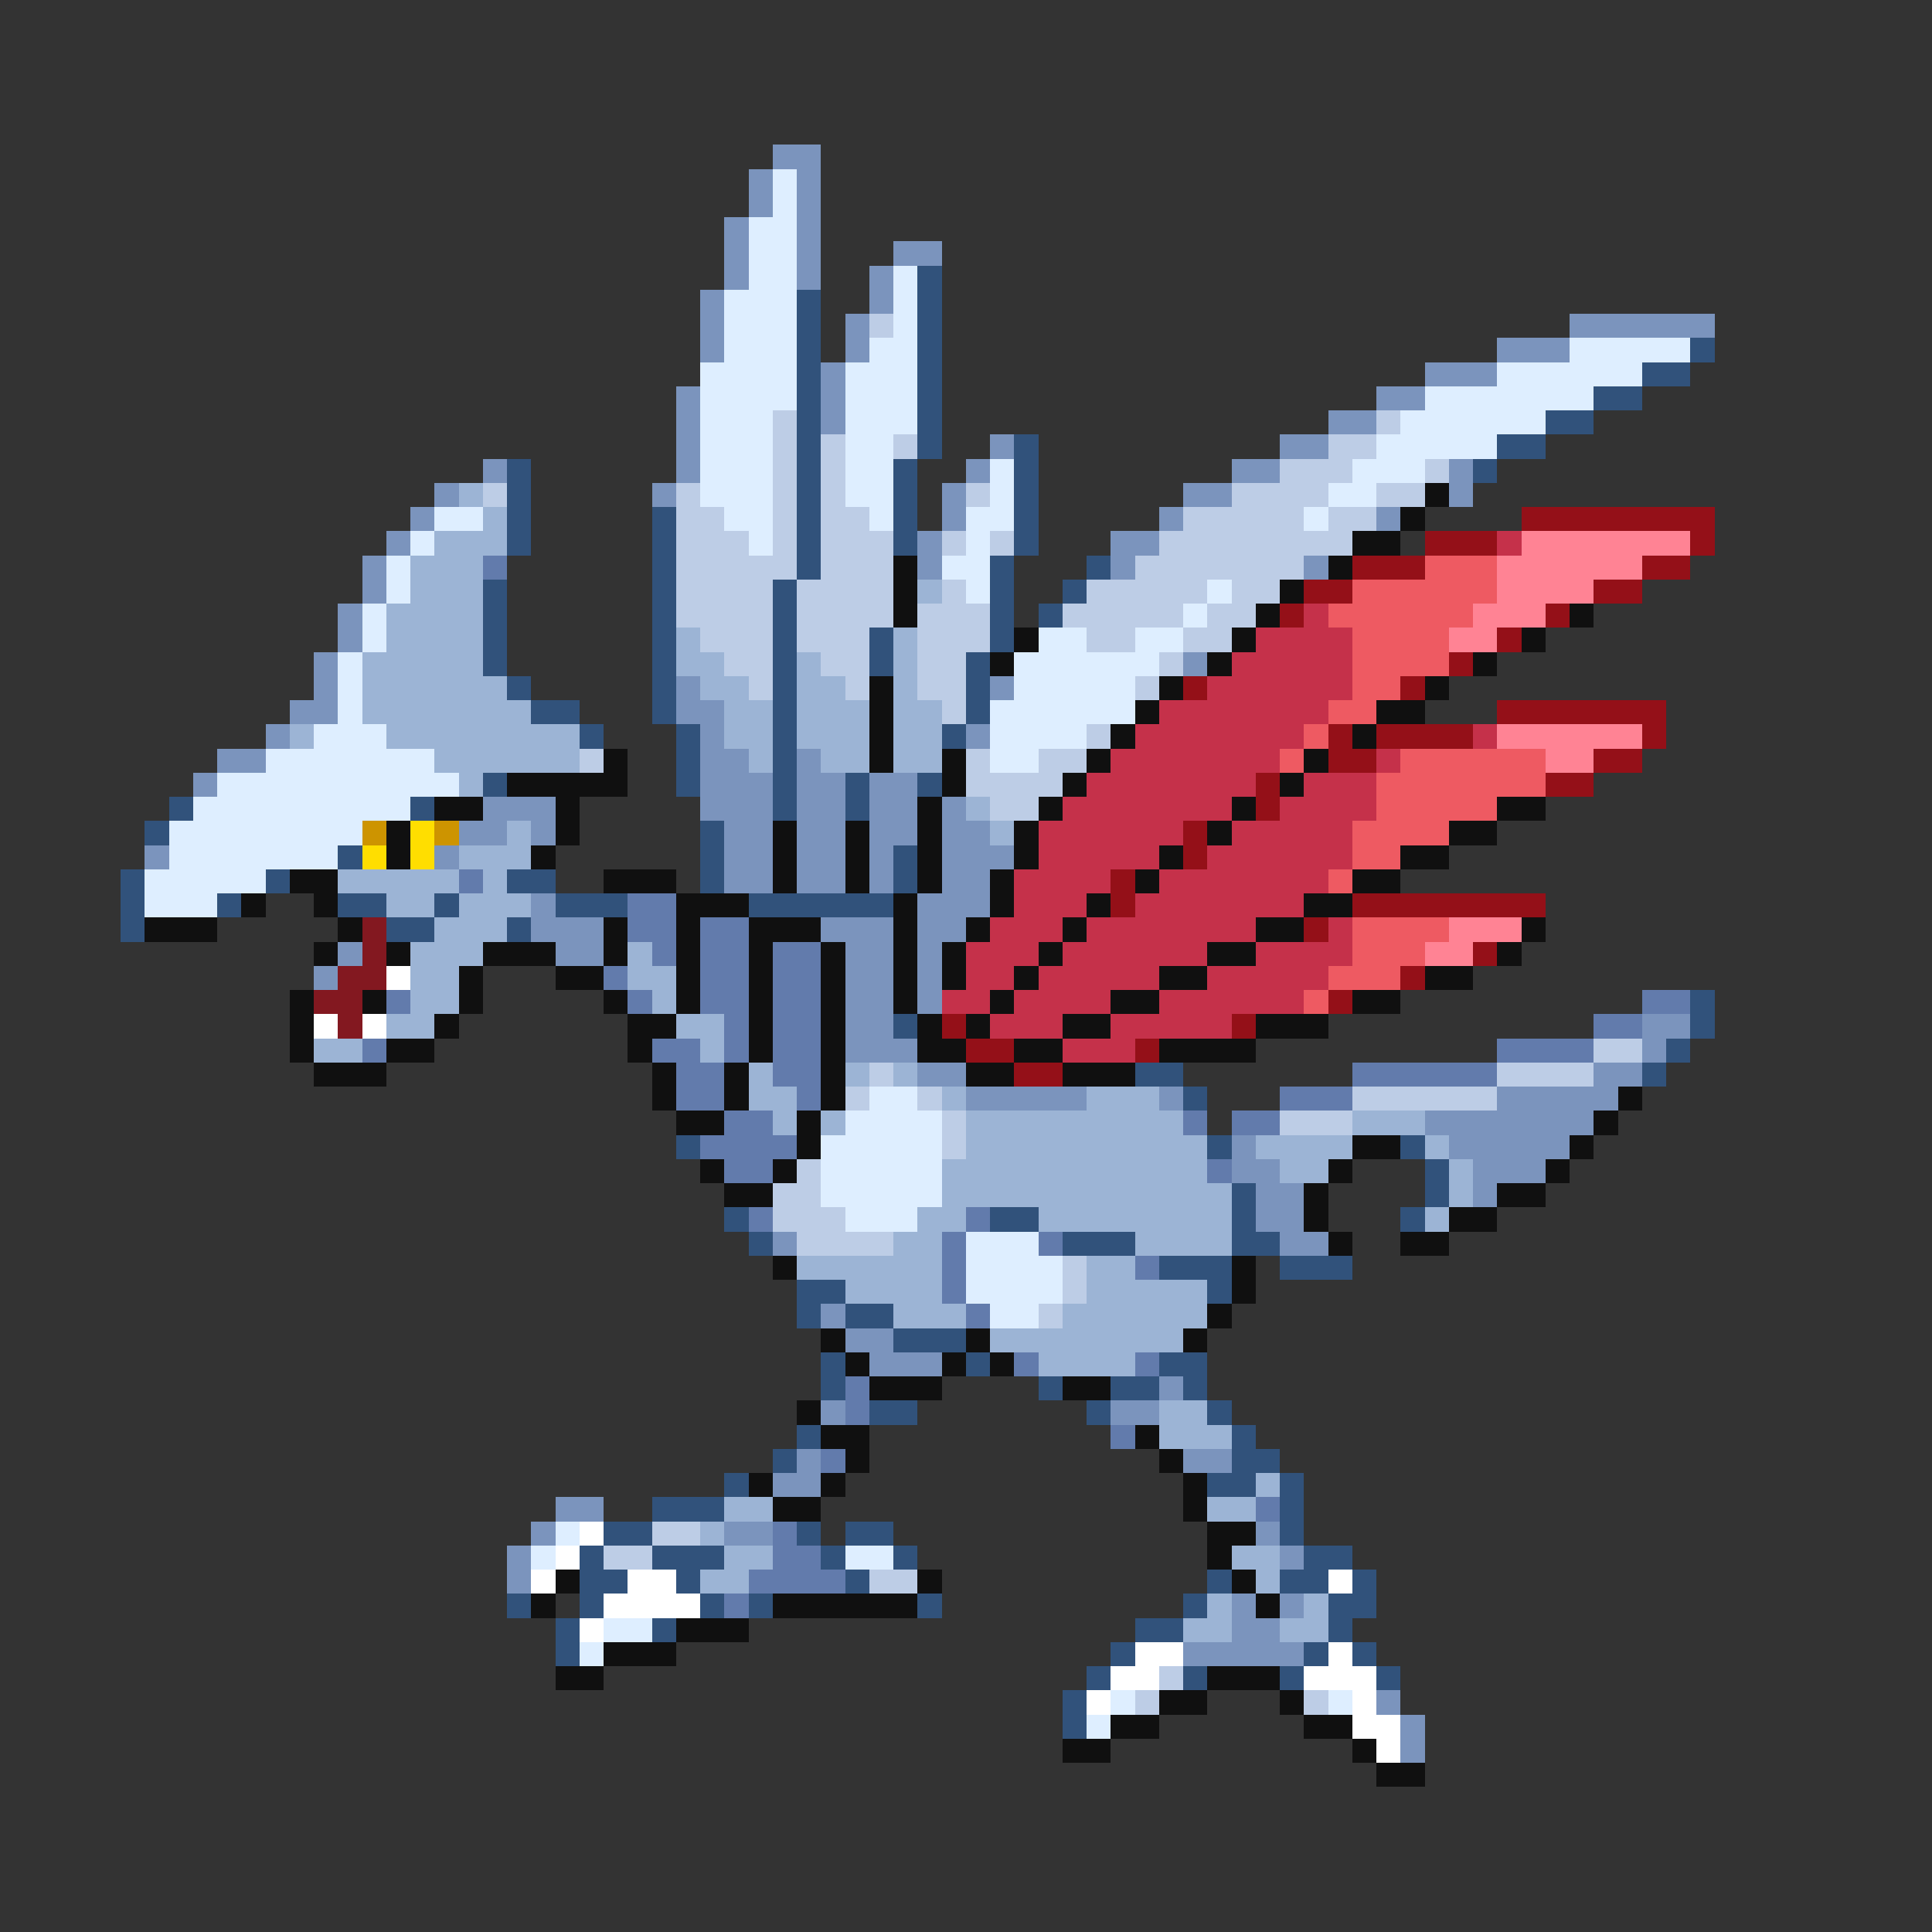 <svg xmlns="http://www.w3.org/2000/svg" viewBox="0 -0.5 80 80" shape-rendering="crispEdges">
<rect x="0" y="-0.5" width="80" height="80" fill="#333333" stroke="none"/>
<path stroke="#7b94bd" d="M32 6h2M31 7h1M33 7h1M31 8h1M33 8h1M30 9h1M33 9h1M30 10h1M33 10h1M37 10h2M30 11h1M33 11h1M36 11h1M29 12h1M36 12h1M29 13h1M35 13h1M65 13h6M29 14h1M35 14h1M62 14h3M34 15h1M59 15h3M28 16h1M34 16h1M57 16h2M28 17h1M34 17h1M55 17h2M28 18h1M41 18h1M53 18h2M20 19h1M28 19h1M40 19h1M51 19h2M60 19h1M18 20h1M27 20h1M39 20h1M49 20h2M60 20h1M17 21h1M39 21h1M48 21h1M57 21h1M16 22h1M38 22h1M46 22h2M15 23h1M38 23h1M46 23h1M54 23h1M15 24h1M14 25h1M14 26h1M13 27h1M49 27h1M13 28h1M28 28h1M41 28h1M12 29h2M28 29h2M11 30h1M29 30h1M40 30h1M9 31h2M29 31h2M33 31h1M8 32h1M29 32h3M33 32h2M36 32h2M20 33h3M29 33h3M33 33h2M36 33h2M39 33h1M19 34h2M22 34h1M30 34h2M33 34h2M36 34h2M39 34h2M6 35h1M18 35h1M30 35h2M33 35h2M36 35h1M39 35h3M30 36h2M33 36h2M36 36h1M39 36h2M22 37h1M38 37h3M22 38h3M34 38h3M38 38h2M14 39h1M23 39h2M35 39h2M38 39h1M13 40h1M35 40h2M38 40h1M35 41h2M38 41h1M35 42h2M68 42h2M35 43h3M68 43h1M38 44h2M66 44h2M40 45h5M48 45h1M62 45h5M59 46h7M51 47h1M60 47h5M51 48h2M61 48h3M52 49h2M61 49h1M52 50h2M32 51h1M53 51h2M34 54h1M35 55h2M36 56h3M48 57h1M34 58h1M46 58h2M33 60h1M49 60h2M32 61h2M23 62h2M22 63h1M30 63h2M52 63h1M21 64h1M53 64h1M21 65h1M51 66h1M53 66h1M51 67h2M49 68h5M57 70h1M58 71h1M58 72h1" />
<path stroke="#deeeff" d="M32 7h1M32 8h1M31 9h2M31 10h2M31 11h2M37 11h1M30 12h3M37 12h1M30 13h3M37 13h1M30 14h3M36 14h2M65 14h5M29 15h4M35 15h3M62 15h6M29 16h4M35 16h3M59 16h7M29 17h3M35 17h3M58 17h6M29 18h3M35 18h2M57 18h5M29 19h3M35 19h2M41 19h1M56 19h3M29 20h3M35 20h2M41 20h1M55 20h2M18 21h2M30 21h2M36 21h1M40 21h2M54 21h1M17 22h1M31 22h1M40 22h1M16 23h1M39 23h2M16 24h1M40 24h1M50 24h1M15 25h1M49 25h1M15 26h1M43 26h2M47 26h2M14 27h1M42 27h6M14 28h1M42 28h5M14 29h1M41 29h6M13 30h3M41 30h4M11 31h7M41 31h2M9 32h10M8 33h9M7 34h8M7 35h7M6 36h5M6 37h3M36 45h2M35 46h4M34 47h5M34 48h5M34 49h5M35 50h3M40 51h3M40 52h4M40 53h4M41 54h2M23 63h1M22 64h1M35 64h2M25 67h2M24 68h1M46 70h1M55 70h1M45 71h1" />
<path stroke="#31527b" d="M38 11h1M33 12h1M38 12h1M33 13h1M38 13h1M33 14h1M38 14h1M70 14h1M33 15h1M38 15h1M68 15h2M33 16h1M38 16h1M66 16h2M33 17h1M38 17h1M64 17h2M33 18h1M38 18h1M42 18h1M62 18h2M21 19h1M33 19h1M37 19h1M42 19h1M61 19h1M21 20h1M33 20h1M37 20h1M42 20h1M21 21h1M27 21h1M33 21h1M37 21h1M42 21h1M21 22h1M27 22h1M33 22h1M37 22h1M42 22h1M27 23h1M33 23h1M41 23h1M45 23h1M20 24h1M27 24h1M32 24h1M41 24h1M44 24h1M20 25h1M27 25h1M32 25h1M41 25h1M43 25h1M20 26h1M27 26h1M32 26h1M36 26h1M41 26h1M20 27h1M27 27h1M32 27h1M36 27h1M40 27h1M21 28h1M27 28h1M32 28h1M40 28h1M22 29h2M27 29h1M32 29h1M40 29h1M24 30h1M28 30h1M32 30h1M39 30h1M28 31h1M32 31h1M20 32h1M28 32h1M32 32h1M35 32h1M38 32h1M7 33h1M17 33h1M32 33h1M35 33h1M6 34h1M29 34h1M14 35h1M29 35h1M37 35h1M5 36h1M11 36h1M21 36h2M29 36h1M37 36h1M5 37h1M9 37h1M14 37h2M18 37h1M23 37h3M31 37h6M5 38h1M16 38h2M21 38h1M70 41h1M37 42h1M70 42h1M69 43h1M47 44h2M68 44h1M49 45h1M28 47h1M50 47h1M58 47h1M59 48h1M51 49h1M59 49h1M30 50h1M41 50h2M51 50h1M58 50h1M31 51h1M44 51h3M51 51h2M48 52h3M53 52h3M33 53h2M50 53h1M33 54h1M35 54h2M37 55h3M34 56h1M40 56h1M48 56h2M34 57h1M43 57h1M46 57h2M49 57h1M36 58h2M45 58h1M50 58h1M33 59h1M51 59h1M32 60h1M51 60h2M30 61h1M50 61h2M53 61h1M27 62h3M53 62h1M25 63h2M33 63h1M35 63h2M53 63h1M24 64h1M27 64h3M34 64h1M37 64h1M54 64h2M24 65h2M28 65h1M35 65h1M50 65h1M53 65h2M56 65h1M21 66h1M24 66h1M29 66h1M31 66h1M38 66h1M49 66h1M55 66h2M23 67h1M27 67h1M47 67h2M55 67h1M23 68h1M46 68h1M54 68h1M56 68h1M45 69h1M49 69h1M53 69h1M57 69h1M44 70h1M44 71h1" />
<path stroke="#bdcde6" d="M36 13h1M32 17h1M57 17h1M32 18h1M34 18h1M37 18h1M55 18h2M32 19h1M34 19h1M53 19h3M59 19h1M20 20h1M28 20h1M32 20h1M34 20h1M40 20h1M51 20h4M57 20h2M28 21h2M32 21h1M34 21h2M49 21h5M55 21h2M28 22h3M32 22h1M34 22h3M39 22h1M41 22h1M48 22h8M28 23h5M34 23h3M47 23h7M28 24h4M33 24h4M39 24h1M45 24h5M51 24h2M28 25h4M33 25h4M38 25h3M44 25h5M50 25h2M29 26h3M33 26h3M38 26h3M45 26h2M49 26h2M30 27h2M34 27h2M38 27h2M48 27h1M31 28h1M35 28h1M38 28h2M47 28h1M39 29h1M45 30h1M24 31h1M40 31h1M43 31h2M40 32h4M41 33h2M66 43h2M36 44h1M62 44h4M35 45h1M38 45h1M56 45h6M39 46h1M53 46h3M39 47h1M33 48h1M32 49h2M32 50h3M33 51h4M44 52h1M44 53h1M43 54h1M27 63h2M25 64h2M36 65h2M48 69h1M47 70h1M54 70h1" />
<path stroke="#9cb4d5" d="M19 20h1M20 21h1M18 22h3M17 23h3M17 24h3M38 24h1M16 25h4M16 26h4M28 26h1M37 26h1M15 27h5M28 27h2M33 27h1M37 27h1M15 28h6M29 28h2M33 28h2M37 28h1M15 29h7M30 29h2M33 29h3M37 29h2M12 30h1M16 30h8M30 30h2M33 30h3M37 30h2M18 31h6M31 31h1M34 31h2M37 31h2M19 32h1M40 33h1M21 34h1M41 34h1M19 35h3M14 36h5M20 36h1M16 37h2M19 37h3M18 38h3M17 39h3M26 39h1M17 40h2M26 40h2M17 41h2M27 41h1M16 42h2M28 42h2M13 43h2M29 43h1M31 44h1M35 44h1M37 44h1M31 45h2M39 45h1M45 45h3M32 46h1M34 46h1M40 46h9M56 46h3M40 47h10M52 47h4M59 47h1M39 48h11M53 48h2M60 48h1M39 49h12M60 49h1M38 50h2M43 50h8M59 50h1M37 51h2M47 51h4M33 52h6M45 52h2M35 53h4M45 53h5M37 54h3M44 54h6M41 55h8M43 56h4M48 58h2M48 59h3M52 61h1M30 62h2M50 62h2M29 63h1M30 64h2M51 64h2M29 65h2M52 65h1M50 66h1M54 66h1M49 67h2M53 67h2" />
<path stroke="#101010" d="M59 20h1M58 21h1M56 22h2M37 23h1M55 23h1M37 24h1M53 24h1M37 25h1M52 25h1M65 25h1M42 26h1M51 26h1M63 26h1M41 27h1M50 27h1M61 27h1M36 28h1M48 28h1M59 28h1M36 29h1M47 29h1M57 29h2M36 30h1M46 30h1M56 30h1M25 31h1M36 31h1M39 31h1M45 31h1M54 31h1M21 32h5M39 32h1M44 32h1M53 32h1M18 33h2M23 33h1M38 33h1M43 33h1M51 33h1M62 33h2M16 34h1M23 34h1M32 34h1M35 34h1M38 34h1M42 34h1M50 34h1M60 34h2M16 35h1M22 35h1M32 35h1M35 35h1M38 35h1M42 35h1M48 35h1M58 35h2M12 36h2M25 36h3M32 36h1M35 36h1M38 36h1M41 36h1M47 36h1M56 36h2M10 37h1M13 37h1M28 37h3M37 37h1M41 37h1M45 37h1M54 37h2M6 38h3M14 38h1M25 38h1M28 38h1M31 38h3M37 38h1M40 38h1M44 38h1M52 38h2M63 38h1M13 39h1M16 39h1M20 39h3M25 39h1M28 39h1M31 39h1M34 39h1M37 39h1M39 39h1M43 39h1M50 39h2M62 39h1M19 40h1M23 40h2M28 40h1M31 40h1M34 40h1M37 40h1M39 40h1M42 40h1M48 40h2M59 40h2M12 41h1M15 41h1M19 41h1M25 41h1M28 41h1M31 41h1M34 41h1M37 41h1M41 41h1M46 41h2M56 41h2M12 42h1M18 42h1M26 42h2M31 42h1M34 42h1M38 42h1M40 42h1M44 42h2M52 42h3M12 43h1M16 43h2M26 43h1M31 43h1M34 43h1M38 43h2M42 43h2M48 43h4M13 44h3M27 44h1M30 44h1M34 44h1M40 44h2M44 44h3M27 45h1M30 45h1M34 45h1M67 45h1M28 46h2M33 46h1M66 46h1M33 47h1M56 47h2M65 47h1M29 48h1M32 48h1M55 48h1M64 48h1M30 49h2M54 49h1M62 49h2M54 50h1M60 50h2M55 51h1M58 51h2M32 52h1M51 52h1M51 53h1M50 54h1M34 55h1M40 55h1M49 55h1M35 56h1M39 56h1M41 56h1M36 57h3M44 57h2M33 58h1M34 59h2M47 59h1M35 60h1M48 60h1M31 61h1M34 61h1M49 61h1M32 62h2M49 62h1M50 63h2M50 64h1M23 65h1M38 65h1M51 65h1M22 66h1M32 66h6M52 66h1M28 67h3M25 68h3M23 69h2M50 69h3M48 70h2M53 70h1M46 71h2M54 71h2M44 72h2M56 72h1M57 73h2" />
<path stroke="#941018" d="M63 21h8M59 22h3M70 22h1M56 23h3M68 23h2M54 24h2M66 24h2M53 25h1M64 25h1M62 26h1M60 27h1M49 28h1M58 28h1M62 29h7M55 30h1M57 30h4M68 30h1M55 31h2M66 31h2M52 32h1M64 32h2M52 33h1M49 34h1M49 35h1M46 36h1M46 37h1M56 37h8M54 38h1M61 39h1M58 40h1M55 41h1M39 42h1M51 42h1M40 43h2M47 43h1M42 44h2" />
<path stroke="#c5314a" d="M62 22h1M54 25h1M52 26h4M51 27h5M50 28h6M48 29h7M47 30h7M61 30h1M46 31h7M57 31h1M45 32h7M54 32h3M44 33h7M53 33h4M43 34h6M51 34h5M43 35h5M50 35h6M42 36h4M48 36h7M42 37h3M47 37h7M41 38h3M45 38h7M55 38h1M40 39h3M44 39h6M52 39h4M40 40h2M43 40h5M50 40h5M39 41h2M42 41h4M48 41h6M41 42h3M46 42h5M44 43h3" />
<path stroke="#ff8394" d="M63 22h7M62 23h6M62 24h4M61 25h3M60 26h2M62 30h6M64 31h2M60 38h3M59 39h2" />
<path stroke="#627bac" d="M20 23h1M19 36h1M26 37h2M26 38h2M29 38h2M27 39h1M29 39h2M32 39h2M25 40h1M29 40h2M32 40h2M16 41h1M26 41h1M29 41h2M32 41h2M68 41h2M30 42h1M32 42h2M66 42h2M15 43h1M27 43h2M30 43h1M32 43h2M62 43h4M28 44h2M32 44h2M56 44h6M28 45h2M33 45h1M53 45h3M30 46h2M49 46h1M51 46h2M29 47h4M30 48h2M50 48h1M31 50h1M40 50h1M39 51h1M43 51h1M39 52h1M47 52h1M39 53h1M40 54h1M42 56h1M47 56h1M35 57h1M35 58h1M46 59h1M34 60h1M52 62h1M32 63h1M32 64h2M31 65h4M30 66h1" />
<path stroke="#ee5a62" d="M59 23h3M56 24h6M55 25h6M56 26h4M56 27h4M56 28h2M55 29h2M54 30h1M53 31h1M58 31h6M57 32h7M57 33h5M56 34h4M56 35h2M55 36h1M56 38h4M56 39h3M55 40h3M54 41h1" />
<path stroke="#cd9400" d="M15 34h1M18 34h1" />
<path stroke="#ffde00" d="M17 34h1M15 35h1M17 35h1" />
<path stroke="#831820" d="M15 38h1M15 39h1M14 40h2M13 41h2M14 42h1" />
<path stroke="#ffffff" d="M16 40h1M13 42h1M15 42h1M24 63h1M23 64h1M22 65h1M26 65h2M55 65h1M25 66h4M24 67h1M47 68h2M55 68h1M46 69h2M54 69h3M45 70h1M56 70h1M56 71h2M57 72h1" />
</svg>